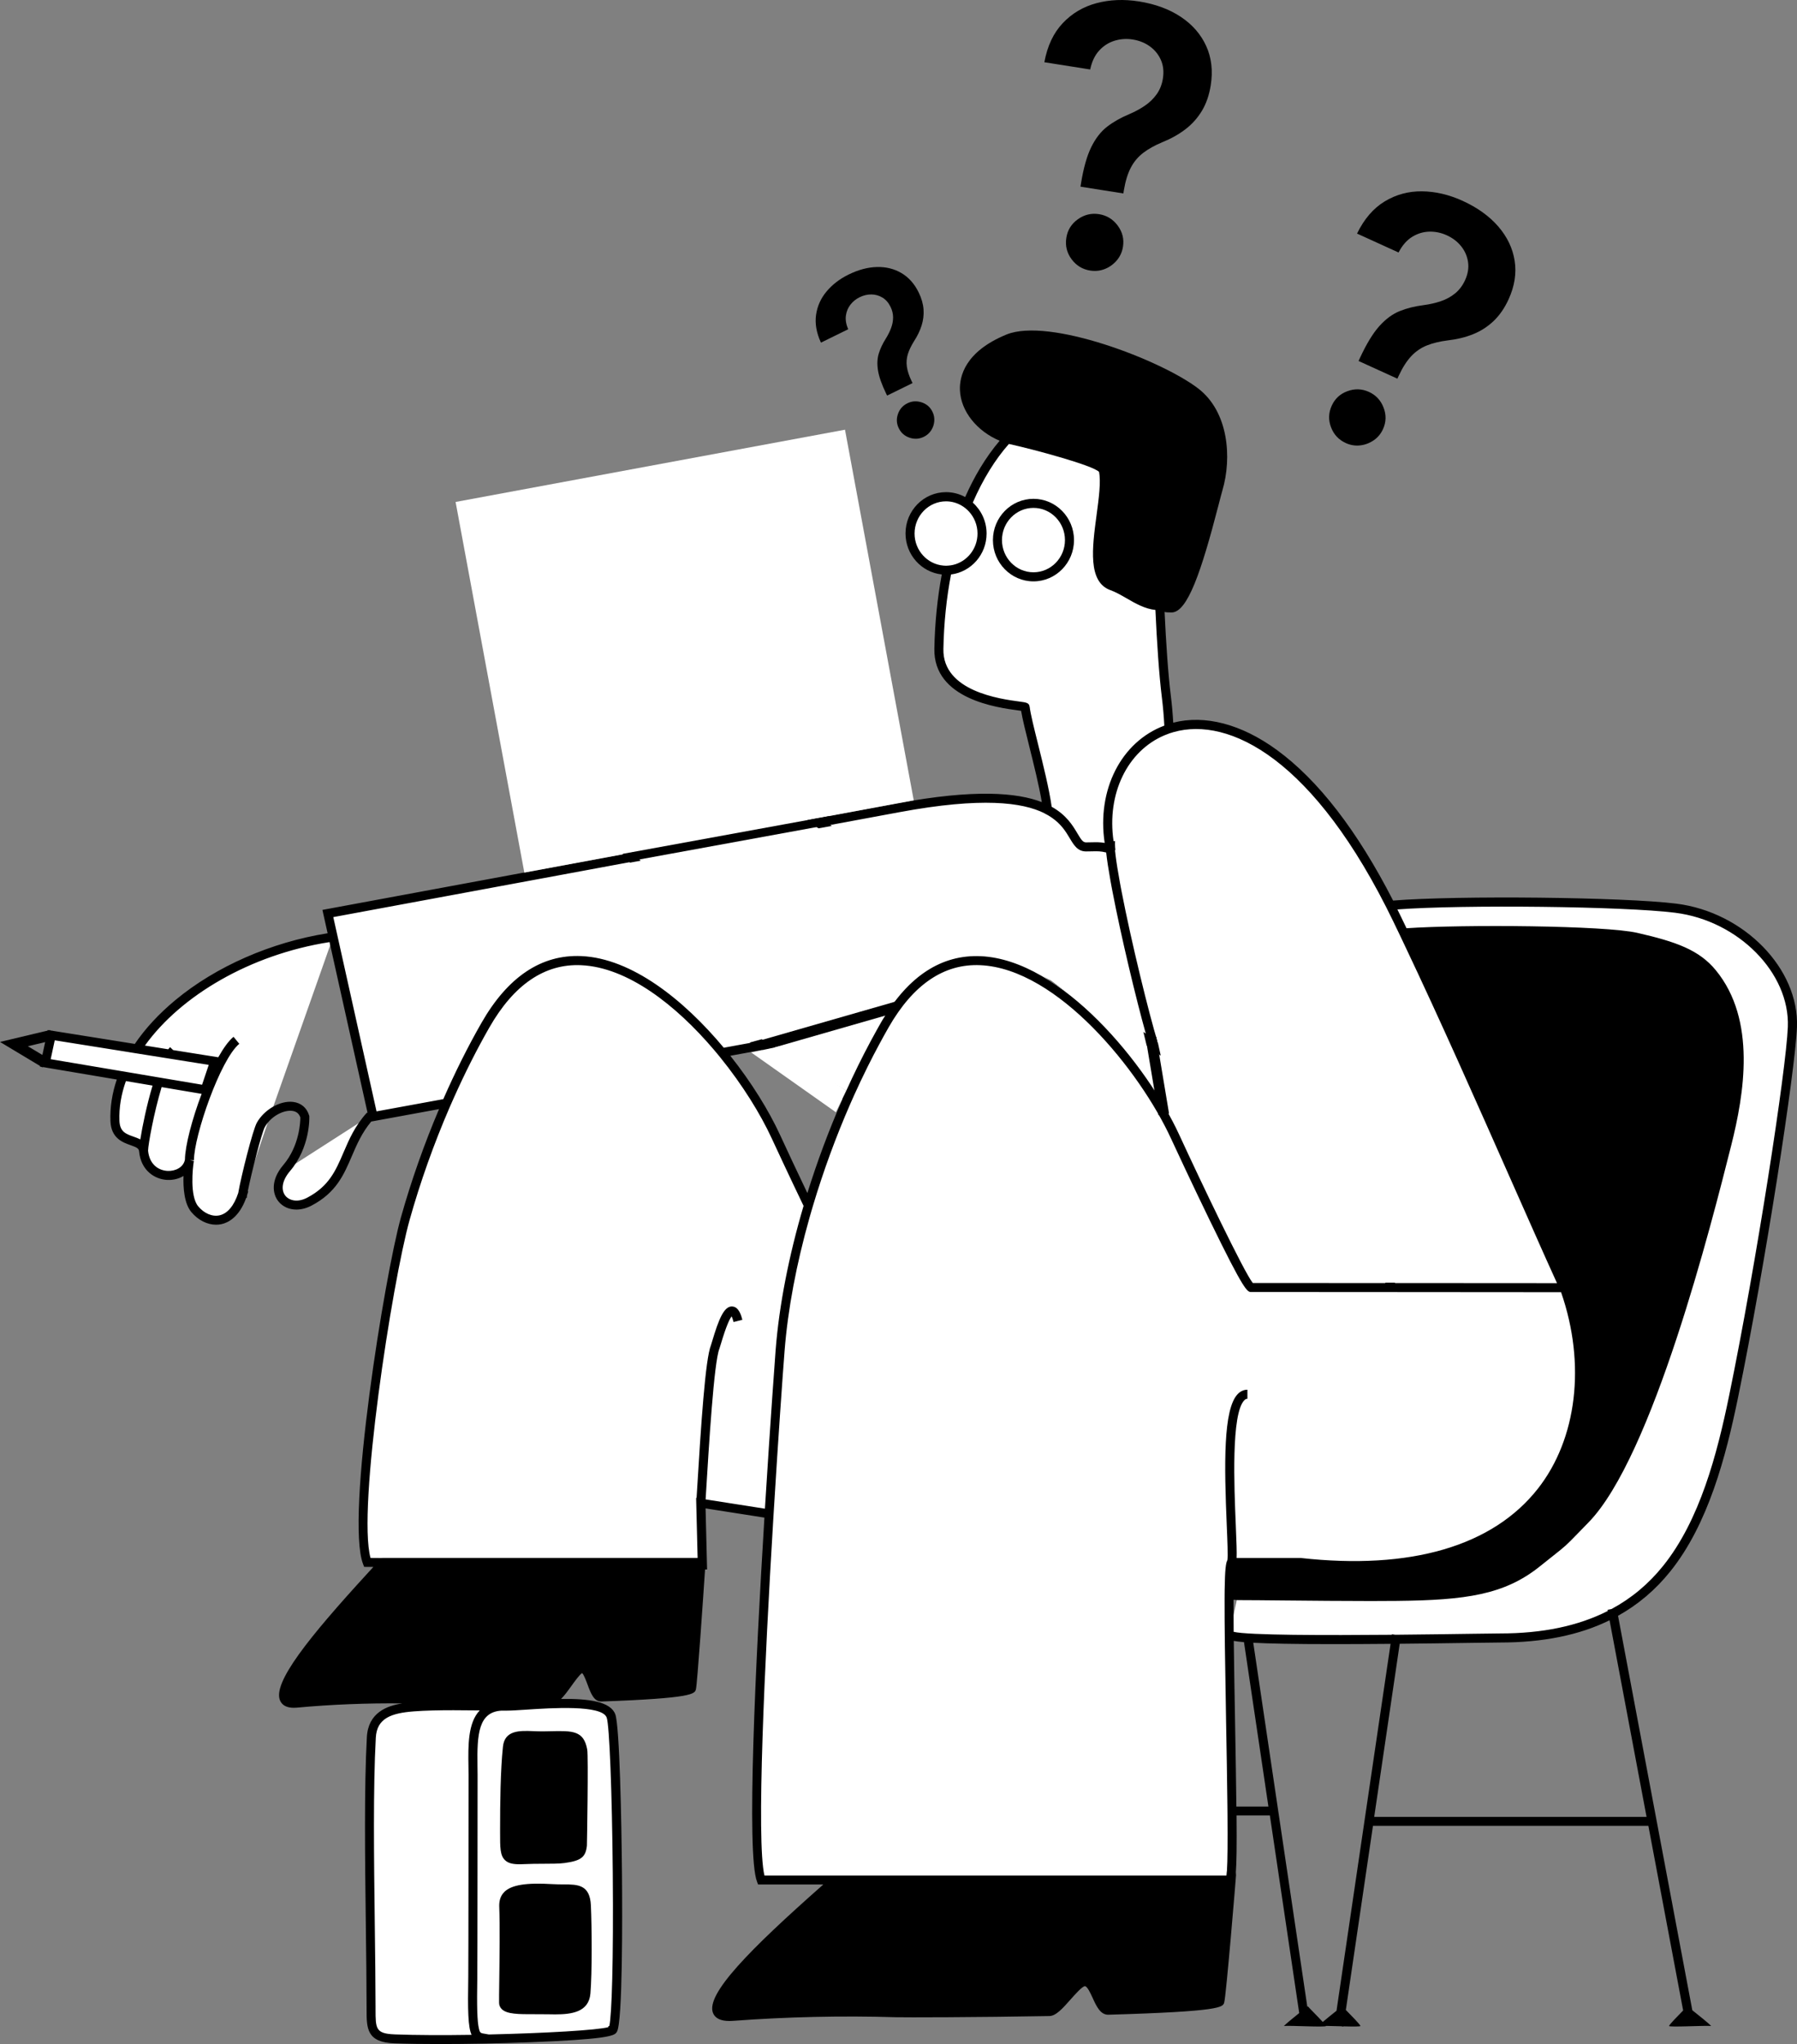 <?xml version="1.0" encoding="UTF-8"?><svg id="b" xmlns="http://www.w3.org/2000/svg" viewBox="0 0 843.93 959.77"><rect x="0" y="0" width="843.93" height="959.77" fill="#808080" stroke="none"/><defs><style>.e,.f,.g{fill:#fff;}.e,.g,.h{stroke:#000;stroke-miterlimit:10;}.e,.h{stroke-width:5px;}.g{stroke-width:4px;}.h{fill:none;}</style></defs><g id="c"><path d="M638.03,169.49l.65-1.42c3.05-6.59,6.07-11.56,9.07-14.91,3-3.35,6.18-5.7,9.53-7.06,3.35-1.36,7.11-2.3,11.28-2.83,2.86-.37,5.55-.99,8.08-1.84,2.53-.85,4.77-2.08,6.73-3.68,1.96-1.6,3.52-3.67,4.69-6.23,1.31-2.88,1.78-5.69,1.39-8.43-.39-2.73-1.45-5.2-3.2-7.41-1.75-2.21-4.03-3.95-6.84-5.23-2.59-1.18-5.3-1.74-8.13-1.68-2.83,.06-5.51,.86-8.05,2.42-2.54,1.55-4.68,4.01-6.43,7.36l-19.49-8.88c3.34-6.85,7.67-11.89,13-15.11,5.32-3.22,11.15-4.79,17.49-4.73,6.34,.07,12.7,1.56,19.09,4.47,6.97,3.18,12.56,7.2,16.76,12.06,4.2,4.87,6.76,10.23,7.68,16.09,.92,5.86-.02,11.88-2.83,18.05-1.9,4.16-4.26,7.58-7.09,10.26-2.83,2.68-6.05,4.74-9.66,6.18-3.61,1.44-7.55,2.4-11.82,2.88-3.79,.48-7.07,1.27-9.85,2.39-2.78,1.11-5.22,2.79-7.32,5.03-2.1,2.24-4.05,5.29-5.85,9.14l-.65,1.42-18.24-8.31Zm-6.04,38.51c-3.29-1.5-5.58-3.95-6.89-7.37s-1.2-6.81,.33-10.16c1.5-3.29,3.96-5.56,7.4-6.81,3.44-1.26,6.8-1.13,10.08,.36,3.25,1.48,5.54,3.93,6.86,7.36,1.33,3.43,1.24,6.78-.25,10.07-1.01,2.23-2.49,4-4.44,5.32-1.95,1.32-4.07,2.11-6.36,2.36-2.3,.25-4.54-.12-6.73-1.12Z"/><path d="M416.62,185.74l-.46-.93c-2.1-4.35-3.38-8-3.84-10.96-.46-2.96-.33-5.58,.39-7.88,.71-2.3,1.81-4.63,3.3-6.99,1.01-1.63,1.84-3.27,2.46-4.93,.63-1.66,.94-3.33,.95-5.01,0-1.68-.4-3.36-1.23-5.04-.93-1.89-2.18-3.31-3.75-4.27-1.57-.95-3.29-1.45-5.16-1.48-1.87-.03-3.73,.41-5.58,1.31-1.7,.84-3.13,1.99-4.29,3.47-1.16,1.48-1.88,3.2-2.15,5.16-.27,1.96,.09,4.1,1.07,6.41l-12.79,6.28c-2.11-4.61-2.88-8.96-2.29-13.06,.59-4.1,2.24-7.76,4.95-10.99,2.71-3.23,6.16-5.88,10.35-7.93,4.58-2.25,9-3.42,13.27-3.53,4.27-.11,8.11,.84,11.52,2.84,3.4,2,6.1,5.02,8.09,9.07,1.34,2.73,2.1,5.39,2.29,7.97,.18,2.59-.12,5.11-.9,7.57-.78,2.47-1.95,4.9-3.51,7.3-1.35,2.15-2.33,4.18-2.93,6.07-.6,1.9-.77,3.86-.5,5.89,.27,2.03,1.01,4.31,2.23,6.86l.46,.93-11.96,5.87Zm17.26,19.35c-2.16,1.06-4.39,1.2-6.7,.43s-4.01-2.25-5.09-4.46c-1.06-2.16-1.18-4.38-.38-6.68,.8-2.3,2.28-3.98,4.44-5.03,2.13-1.05,4.36-1.19,6.68-.43,2.32,.76,4.01,2.22,5.07,4.38,.72,1.46,1,2.97,.86,4.53-.14,1.56-.63,2.98-1.47,4.27-.84,1.29-1.98,2.29-3.41,2.99Z"/><path d="M507.43,87.66l.25-1.57c1.19-7.29,2.8-12.98,4.84-17.08,2.03-4.1,4.5-7.27,7.42-9.52,2.91-2.24,6.34-4.19,10.28-5.84,2.7-1.14,5.17-2.48,7.42-4,2.24-1.52,4.11-3.34,5.6-5.44,1.49-2.1,2.45-4.56,2.9-7.38,.5-3.18,.19-6.06-.93-8.63-1.12-2.57-2.84-4.7-5.15-6.39-2.32-1.69-5.03-2.78-8.13-3.27-2.86-.45-5.67-.26-8.42,.56-2.75,.83-5.16,2.34-7.23,4.56-2.06,2.21-3.5,5.2-4.3,8.96l-21.52-3.4c1.41-7.62,4.28-13.74,8.63-18.34,4.34-4.6,9.63-7.73,15.86-9.39,6.23-1.66,12.87-1.93,19.92-.82,7.7,1.22,14.26,3.64,19.7,7.26,5.44,3.63,9.4,8.19,11.9,13.68,2.5,5.5,3.21,11.65,2.13,18.46-.73,4.59-2.11,8.59-4.15,11.98-2.05,3.39-4.64,6.29-7.78,8.68-3.15,2.4-6.75,4.41-10.8,6.04-3.58,1.5-6.59,3.17-9,5.02-2.42,1.85-4.35,4.16-5.8,6.92-1.45,2.77-2.53,6.28-3.25,10.55l-.25,1.57-20.13-3.18Zm4.56,39.38c-3.63-.57-6.55-2.36-8.76-5.35s-3.03-6.34-2.44-10.05c.57-3.63,2.37-6.52,5.4-8.69,3.03-2.16,6.35-2.96,9.98-2.39,3.59,.57,6.5,2.35,8.73,5.34,2.23,3,3.06,6.31,2.49,9.93-.39,2.46-1.36,4.6-2.9,6.42-1.55,1.82-3.41,3.17-5.59,4.04-2.18,.87-4.48,1.12-6.9,.74Z"/></g><g id="d"><path class="f" d="M185.3,957.32c11.78,.43,28.04,.41,44.12,.06h0c29.18-.63,57.8-2.31,58.2-4.24,3.97-.7,2.48-138.64-.67-147.41-3.44-9.57-38.63-4.65-48.9-4.65-12.52,0-31.12-.64-43.71,.33-10.15,.78-19.34,2.98-19.96,14.38-1.85,33.88-.18,88.14-.12,126.64,.01,9.69-.4,14.48,11.04,14.9Z"/><path class="f" d="M145.3,564.21c18.51-9.7,15.46-25.94,28.67-40.42l-40.31,25.89c-7.96,10.83,1.33,19.95,11.65,14.53Z"/><path class="f" d="M127.2,522.83l29.23-82.9,18.79,84.36,34.45-6.31c-7.54,17.29-14.16,35.67-19.35,54.22-8.2,29.25-25.67,140.89-17.86,161.4l7.51,.06c-2.7,3.98-66.52,68.44-40.72,66.05,19.11-1.77,40.49-2.53,62.15-1.7,3.1,.12,30.31,.06,58.39-.56,3.5-.08,10.02-13.93,13.5-14.03,4.06-.11,5.08,13.53,8.99,13.39,22.94-.82,41.93-2.13,42.46-4.18,.44-1.72,3.97-49.35,4.39-57.82h.73l-.72-29.04,32.07,5.02c-4.19,68.73-8.58,159.26-3.75,171.93h34.75c-12.97,11.74-77.42,66.24-48.12,64.04,23.57-1.77,49.94-2.53,76.65-1.7,3.82,.12,37.39,.06,72.01-.56,4.32-.08,12.36-13.93,16.65-14.03,5.01-.11,6.27,13.53,11.08,13.39,28.29-.82,51.71-2.13,52.37-4.18,.59-1.85,5.58-56.87,5.47-59.04h-.21c1.4-11.96-.43-73.55-.83-113.14,1.28,4.08,115.67,1.56,127.25,1.56,75.66,0,96.4-49.03,109.61-113.24,12.59-61.19,26.84-152.9,27.64-173.61,1.07-27.69-25.46-52.1-54.75-55.77-25.93-3.25-106.09-3.84-134.03-1.32h0c-37.4-73.65-77.72-91.65-103.99-82.98-.23-5.03-.64-10.02-1.24-14.86-1.38-11.04-2.41-27.05-3.09-42.48,3.32,.39,2,.69,5.51,.69,8.79,0,19.18-46.69,21.86-55.82,4.56-15.51,2.43-35.53-10.65-45.56-17.54-13.44-69.01-32.78-87.92-25.03-32.48,13.31-21.71,40.22-.35,47h0c-7.09,7.67-13.61,17.92-18.9,30.46-2.79-2.07-6.21-3.3-9.92-3.3-9.34,0-16.91,7.72-16.91,17.25s7.57,17.25,16.91,17.25c.17,0,.34-.02,.51-.03-2.25,11.3-3.63,23.66-3.88,36.98-.48,25.95,40.38,26.35,40.5,27.34,1.02,8.32,8.53,32.92,10.52,48.12h0c-10.49-5.43-30.09-8.3-69.87-.92l-37.8,7c-2.52-1.85-5.21-4.13-8.35-7.34-12.85-13.1,3-40.54-25.76-49.69-.27-1.45-.53-2.94-.76-4.46l-13.81-83.56c-1.14-3.42-2.62-12.15-12.05-11.08l-44.97,5.95c-15.15,1.76-12.51,10.86-10.36,23.72l3.94,26.87c-14.8,2.94,.46,34.59,2.22,40.13-10.87-22.66-18.04-1.75-9.71,19.62,7.45,19.11,12.7,35.84,31.73,56.11l-142.44,26.39,2.45,11.01c-39.47,5.67-75.14,26.65-92.08,52.54l-40.27-6.42-2.81,13,36.46,6.14c-2.68,6.88-4.01,13.97-3.74,21.1,.44,11.63,12.81,7.37,13.44,14.08,1.39,14.94,19.9,14.2,21.56,4.35-.2,.91-2.61,16.9,2.47,23.01,6.04,7.27,17.48,8.54,22.49-7.07-.14,.83-.22,1.45-.22,1.79m244.56-71.71l40.11,24.44c-7.19,16.17-13.59,33.36-18.78,50.78-7.2-14.97-13.85-29.28-15.25-32.31-5.57-12.1-14.43-26.26-25.24-39.4l19.16-3.51Zm218.98,276.77c-.07-7.06-.1-13.41-.05-18.66l4.11,.32-4.06,18.34Z"/><path d="M504.39,253.59c0-10.68-8.54-19.38-19.04-19.38s-19.04,8.69-19.04,19.38,8.54,19.38,19.04,19.38,19.04-8.69,19.04-19.38Zm-19.04,15.12c-8.15,0-14.79-6.78-14.79-15.12s6.63-15.12,14.79-15.12,14.79,6.78,14.79,15.12-6.63,15.12-14.79,15.12Z"/><path d="M236.2,820.12c-1.19,11.23-1.34,26.64-1.34,38.82v1.46c-.01,7.19-.02,10.8,2.35,13.04,1.52,1.44,3.65,1.89,6.92,1.89,1.01,0,2.13-.04,3.37-.11,1.82-.1,4.38-.11,7.09-.12,3.96-.01,8.06-.02,10.46-.35,7.83-1.06,10-2.74,10.58-8.15,.03-.29,.74-41.89,.15-45.13-1.62-8.96-6.85-8.84-17.27-8.61-.95,.02-1.96,.04-3.03,.06-1.73,.03-3.42-.04-5.06-.1-6.28-.24-13.39-.53-14.22,7.28Z"/><path d="M264.74,884.78c-1.64,0-3.49-.02-5.51-.14-12.13-.73-19.02,.39-22.34,3.64-2.34,2.29-2.5,5.2-2.42,7.19,.33,8.25,.13,24.05,0,34.5-.07,5.31-.12,9.16-.08,10.4,0,1.13,.44,2.15,1.24,2.95,2.45,2.44,7.9,2.43,15.46,2.41,1.92,0,3.89-.01,5.86,.03h.13c1.17,.03,2.38,.05,3.61,.05,7.75,0,15.86-1.03,16.59-9.83,.82-9.89,.68-31.05,.22-41.28-.44-9.86-6.15-9.89-12.75-9.92Z"/><path d="M264.75,352.49c6.3,16.43,12.02,31.31,27.49,48.65l-138.65,25.69-2.17,.4,2.44,10.96c-26.5,4.22-52.44,15.57-71.48,31.37-7.79,6.46-14.18,13.39-19.07,20.59l-40.88-6.52-3.7,17.15,36.12,6.09c-2.2,6.47-3.22,13.01-2.98,19.51,.3,8.08,5.8,10.02,9.43,11.3,3,1.06,3.89,1.57,4.02,2.89,.83,8.97,7.31,13.22,13.36,13.44,2.81,.1,5.4-.59,7.5-1.87-.19,5.65,.33,12.94,3.67,16.95,3.17,3.8,7.45,5.95,11.63,5.95,.86,0,1.71-.09,2.55-.27,3.03-.66,8.29-3.19,11.58-12.32h.28c0-.24,.05-.66,.13-1.21,.19-.58,.37-1.17,.54-1.81l-.2-.05c1.55-7.93,6.51-27.51,8.01-30.19,2.97-5.27,8.94-8.06,12.78-7.61,2.01,.23,3.29,1.25,3.9,3.1,0,1.84-.31,13.28-8.03,22.36-6.05,7.12-5.02,13.61-2.3,17.01,2.05,2.56,5.09,3.88,8.47,3.88,2.29,0,4.73-.61,7.11-1.86,11.57-6.07,15.16-14.43,18.96-23.29,2.3-5.37,4.69-10.91,9.08-16.18l31.85-5.84c-7.01,16.51-13.11,33.76-17.9,50.84-7.57,27.02-26.05,141.04-17.8,162.73l.52,1.36,4.34,.03c-.82,.9-1.74,1.9-2.68,2.93-27.58,30.09-45.12,51.82-41.03,60.05,1.04,2.1,3.17,3.16,6.33,3.16,.48,0,.98-.02,1.51-.07,16.15-1.5,33-2.16,49.4-1.98-7.11,1.09-15.96,4.28-16.59,15.82-1.29,23.74-.88,56.74-.48,88.66,.17,13.63,.33,26.51,.35,38.11v.99c0,9.02,0,15.54,13.09,16.03,5.94,.22,13.21,.32,21.21,.32,13.07,0,28.08-.29,42.32-.83,34.66-1.33,39.7-2.9,40.69-4.57,.09-.11,.18-.24,.27-.39,2.67-4.59,2.54-53.16,2.36-73.82-.22-25.3-1.12-69.6-3.12-75.15-2.17-6.04-12.37-7.46-25.5-7.28,1.43-1.37,2.96-3.44,4.85-6.07,1.48-2.06,3.9-5.44,5.04-6.06,.8,.63,1.93,3.68,2.55,5.36,1.47,3.98,2.99,8.06,6.47,7.98,43.35-1.54,43.88-3.6,44.44-5.77,.63-2.42,3.47-43.85,4.28-56.21h.96l-.71-28.69,27.63,4.33c-4.17,68.12-8.51,157.71-3.49,170.89l.52,1.37h30.63c-.27,.24-.54,.48-.82,.72-33.28,29.44-54.68,50.86-50.95,59.69,1.03,2.45,3.61,3.68,7.67,3.68,.55,0,1.12-.02,1.73-.07,25.06-1.88,51.48-2.47,76.43-1.7,3.88,.12,37.49,.07,72.12-.55,3.1-.06,6.26-3.62,9.91-7.75,1.92-2.17,5.49-6.21,6.75-6.28h.01c1.13,0,2.71,3.48,3.66,5.56,1.78,3.91,3.65,7.96,7.42,7.84,53.02-1.53,53.66-3.54,54.33-5.66,.91-2.85,5.58-59.43,5.56-59.8l-.08-1.48c.35-4.31,.46-12.15,.34-26.61h15.64l13.78,92.77c-2.97,2.37-6.52,5.31-7.19,6.08,2.15-.33,20,.7,19.79-.02,0,0-.01-.02-.02-.03,2.02,.04,4.6,.12,7.1,.18l1.07,.16,.02-.13c4.3,.11,8.08,.15,7.98-.18-.23-.83-4.49-5.07-6.85-7.51l12.74-86.46h129.34l16.33,86.7c-2.4,2.47-6.39,6.47-6.61,7.27-.2,.72,17.64-.31,19.79,.02-.8-.92-5.77-4.98-8.88-7.41l-34.88-185.2c9.44-5.26,17.6-12.18,24.54-20.83,17.79-22.15,26.07-53.68,31.81-81.6,12.8-62.23,26.9-153.67,27.68-173.96,1.06-27.44-24.86-53.98-56.61-57.97-24.68-3.1-102.95-3.91-133.05-1.45-16.8-32.8-35.18-56.6-54.7-70.8-16.61-12.09-33.73-16.54-48.56-12.73-.24-4.26-.61-8.41-1.1-12.33-1.3-10.41-2.29-25.25-2.96-39.65,.68,.16,1.38,.24,3.26,.24,7.51,0,14.01-19.3,22.07-50.45,.79-3.05,1.41-5.46,1.83-6.9,4.52-15.37,2.88-36.9-11.4-47.84-17.42-13.34-70.08-33.48-90.02-25.31-19.62,8.04-22.11,19.82-21.85,26.14,.4,9.83,7.92,19.22,18.65,23.73-3.19,3.74-6.23,7.98-9.08,12.69-2.59,4.28-4.96,8.88-7.11,13.74-2.68-1.46-5.73-2.3-8.98-2.3-10.5,0-19.04,8.69-19.04,19.38,0,9.99,7.47,18.24,17.03,19.27-2.07,11.09-3.26,22.81-3.48,34.9-.44,23.64,29.56,27.63,39.43,28.94,.44,.06,.9,.12,1.3,.18,.65,3.89,2.14,9.88,3.84,16.69,2.15,8.64,4.55,18.26,5.89,26.18-11.6-4.48-31.53-6.18-67.57,.5l-36.86,6.83c-2.25-1.69-4.65-3.77-7.38-6.56-4.51-4.6-5.09-11.5-5.7-18.81-.98-11.84-2.09-24.89-19.7-31.01-.19-1.04-.37-2.08-.53-3.15l-13.82-83.6-.08-.33c-.11-.33-.22-.71-.35-1.13-1.11-3.76-3.72-12.55-14-11.39l-44.94,5.95c-5.68,.66-9.49,2.39-11.66,5.3-3.38,4.52-2.26,10.97-.97,18.45,.14,.79,.28,1.61,.41,2.39l3.68,25.06c-2,.8-3.55,2.18-4.6,4.11-3.39,6.23-.63,17.05,2.51,25.96-1.49-.58-2.78-.43-3.84,.03-6.09,2.64-6.64,17.86-1.16,31.92,.7,1.79,1.37,3.55,2.04,5.3Zm.81-33.32c.05-.02,.12-.04,.2-.04,.86,0,3.28,1.45,6.68,8.53,1.35,3.68,3.19,7.73,5.33,11.92,.94,1.83,1.92,3.68,2.96,5.54,.17,.31,.35,.61,.52,.92l2.36,4.92,2.11,4.41-1.18-3.69c2.61,4.3,5.35,8.51,8.06,12.4,.49,.7,.97,1.39,1.45,2.06,.5,.7,.99,1.39,1.48,2.06,1.22,1.67,2.43,3.26,3.59,4.73,.31,.86,.93,1.39,1.91,1.62l.96-4.14c.41,.11,.95,.54,1.14,1.12-.1-.3-.26-.71-.65-1.2-.71-.9-1.45-1.86-2.19-2.85-.47-.62-.94-1.25-1.42-1.9-.45-.62-.91-1.27-1.38-1.91-5.44-7.62-11.18-16.78-15.63-25.39-1.12-2.16-2.15-4.28-3.08-6.33-.92-2.03-1.74-4.01-2.42-5.87h0c-.21-.64-.53-1.49-.97-2.6-.15-.39-.32-.8-.5-1.25-2.88-7.24-9.64-24.2-5.98-30.92,.39-.72,.89-1.27,1.51-1.7,.56-.38,1.24-.65,2.03-.82,.04,0,.07-.02,.1-.03,.74-.15,1.42-.09,2.06,.14,2.77,.97,4.78,5.16,7.09,10.8,1.05,5.49,10.34,20.91,20.25,36.82,1.31,2.09,2.54,4.07,2.72,4.42-.03-.06-.19-.4-.19-.88h4.25q0-.71-3.17-5.79c-3.79-6.08-12.16-19.51-16.69-28.28,0-.3-.07-.64-.23-1.02-3.8-8.94-4.86-16.55-2.62-18.93,1.68-1.79,5.63-.9,8.65,.17,2.36,.96,9.74,13.35,15.67,23.3,7.9,13.26,16.85,28.3,24.15,35.74,.33,.34,.74,.85,1.16,1.39,1.14,1.44,2.53,3.2,4.38,4,.54,.36,.86,.31,1.38,.24l8.39-1.28-7.62-2.69c-3.63-3.38-13.83-15.78-12.83-18.3,0,0,.33-.23,1.46-.19,7.18,.29,12.9,1.15,17.48,2.45,.8,.23,1.57,.47,2.31,.72,.83,.29,1.61,.6,2.35,.92,12.78,5.52,13.65,15.78,14.54,26.47,.64,7.74,1.31,15.74,6.9,21.43,1.75,1.79,3.37,3.3,4.9,4.61,.74,.63,1.45,1.22,2.15,1.76,.8,.62,1.57,1.19,2.34,1.73,2.7,1.89,5.24,3.34,7.96,4.89,2.38,1.35,4.84,2.75,7.66,4.6l-33,64.61-44.26-39.87-.12-.1c-8.58-6.66-15.56-12.85-21.35-18.72-.61-.61-1.2-1.22-1.78-1.83-.59-.62-1.17-1.23-1.74-1.84-16.35-17.7-22.09-32.66-28.45-49.26-.67-1.76-1.35-3.53-2.05-5.32-5.5-14.11-3.44-25.46-1.1-26.47Zm10.61-64.95c-1.52,.1-2.85-1.53-2.98-3.64-.13-2.11,.99-3.9,2.51-4,1.52-.1,2.85,1.53,2.98,3.64,.13,2.11-.99,3.9-2.51,4Zm214.24,127.61c1.31,.65,2.46,1.34,3.5,2.05,2.17,1.5,3.8,3.1,5.1,4.68,1.44,1.76,2.47,3.49,3.36,4.98,1.9,3.2,3.7,6.23,7.64,6.23,1.03,0,1.94-.02,2.78-.04,2.54-.07,4.23-.1,6.71,.54,.38,3.52,1.08,8.05,2.01,13.23,.14,.79,.29,1.6,.44,2.42,.14,.77,.29,1.54,.44,2.33,4.1,21.46,11.2,50.98,15.71,67.05l-135.5-90.38-.02,.04c-3.29-2.2-6.16-3.83-8.7-5.28-1.36-.77-2.68-1.52-3.99-2.32l32.59-6.04c38.64-7.16,57.74-4.58,67.95,.49Zm-6.88-50.04c-.22-1.79-1.54-1.97-4.75-2.39-8.93-1.19-36.1-4.8-35.73-24.64,.23-12.48,1.5-24.21,3.58-35.03,9.4-1.18,16.7-9.34,16.7-19.21,0-5.79-2.52-10.97-6.48-14.53,4.83-11.13,10.64-20.42,16.97-27.55,12.22,2.7,39.32,10.04,42.33,13.12,.91,4.74-.09,12.23-1.15,20.14-2.08,15.54-4.24,31.61,6.58,35.43,2.32,.82,4.78,2.23,7.38,3.73,4.33,2.5,8.81,5.06,13.66,5.52,.68,14.87,1.69,30.37,3.04,41.19,.53,4.27,.91,8.68,1.14,13.13-20.33,7.62-31.75,30.22-28.01,55.07-2.2-.38-4-.34-6.1-.29-.81,.02-1.68,.04-2.67,.04-1.4,0-2.16-1.08-3.99-4.15-2.2-3.71-5.15-8.68-12.12-12.56-1.23-8.59-3.97-19.6-6.4-29.37-1.9-7.61-3.54-14.18-3.96-17.66Zm-39.25-96.4c2.66,0,5.15,.73,7.3,1.99,.62,.36,1.22,.77,1.78,1.22,.61,.49,1.19,1.03,1.72,1.61,2.46,2.7,3.99,6.32,3.99,10.3,0,7.19-4.94,13.22-11.52,14.74-.75,.17-1.52,.28-2.3,.33-.32,.02-.63,.05-.96,.05-.39,0-.78-.03-1.16-.06-7.61-.61-13.62-7.13-13.62-15.06,0-8.34,6.63-15.12,14.79-15.12Zm210.13,197.42c.85,1.76,1.7,3.54,2.56,5.32,.41,.86,.82,1.71,1.23,2.58,.41,.86,.82,1.73,1.23,2.59,16.81,35.36,34.26,74.79,49.84,109.98,8.04,18.17,15.67,35.4,21.95,49.19l-76.15-.05c9.78-27.5-.08-73.91-6.88-105.83-1.37-6.42-2.63-12.36-3.59-17.46-.25-1.35-.49-2.65-.7-3.88-.24-1.44-.46-2.8-.62-4.05-.13-.93-.23-1.81-.31-2.62l-.02-.15c-4.08-24.44-15.2-43.28-33.04-55.99-20.37-14.5-45.3-18.24-63.59-18.67-.78-.02-1.54-.03-2.29-.04-.76,0-1.5-.01-2.23,0-8.83,.04-15.62,.79-18.83,1.23-3.27-22.23,6.45-42.4,24.01-49.76,.69-.29,1.39-.56,2.11-.81,.12-.04,.24-.09,.36-.13,.57-.19,1.14-.36,1.73-.53,25.93-7.34,66.1,12.23,103.24,89.09Zm-78.24,445.73c-.05,.83-.12,1.54-.19,2.07h-216.97c-3.89-16.17,.12-100.64,4.15-167.34,.04-.71,.09-1.42,.13-2.13,.04-.71,.09-1.42,.13-2.13,2.09-34.26,4.14-63.23,5.05-74.8,1.52-19.49,5.57-40.78,11.65-62.3,.29-1.02,.58-2.04,.88-3.06,.29-1.01,.59-2.01,.89-3.02,4.8-16.02,10.68-32.09,17.45-47.57,.29-.66,.58-1.31,.87-1.96,.29-.65,.58-1.31,.87-1.96,2.06-4.57,4.19-9.07,6.4-13.51,.92-1.84,1.84-3.67,2.78-5.48,.91-1.76,1.84-3.51,2.78-5.24,1.4-2.6,2.82-5.17,4.27-7.71,11.52-20.14,26.01-30,43.07-29.22,36.27,1.6,74.89,49.5,89.56,81.38,1.77,3.85,10.03,21.59,18.04,38.08,8.35,17.18,12.81,25.69,15.43,29.91,.55,.89,1.02,1.58,1.43,2.13,1.14,1.53,1.79,1.89,2.36,1.95,.16,.02,.31,.01,.47,0h4.13l56.79,.04h4.77l79.78,.06c.03,.07,.05,.14,.07,.22,11.6,33.52,7.43,68.66-11.01,92.08-21.26,26.99-59.79,38.22-111.39,32.48h-30.05c.11-2.61-.04-7.12-.39-15.44-.77-18.22-2.19-52.14,3.97-58.57,.63-.66,1.13-.74,1.49-.74v-4.25c-1.69,0-3.27,.71-4.56,2.05-6.85,7.14-6.34,33.25-5.14,61.69,.3,7.12,.61,14.47,.3,16.3-.73,1.22-1.16,4.43-1.29,14.05,0,.68-.02,1.39-.02,2.13,0,.68-.01,1.39-.01,2.13-.05,11.13,.19,28.9,.7,57.38,.24,13.05,.5,27.43,.63,40.01,.01,1.44,.03,2.86,.04,4.25,.09,11.62,.05,21.23-.27,26.07Zm-232.37-265.13s-.05,0-.07,0c-3.71,0-6.15,5.82-9.33,16.53-.21,.71-.45,1.51-.52,1.69-2.61,6.44-4.61,36.15-6.75,71.7l-.21-.03,.7,28.19H180.02l-1.12,.05-4.89-.04c-6.3-22.83,10.16-129.47,18.36-158.71,4.99-17.8,11.41-35.79,18.81-52.91,.34-.79,.69-1.57,1.04-2.35s.69-1.57,1.04-2.35c5.14-11.48,10.7-22.52,16.57-32.77,11.52-20.14,26.02-29.99,43.07-29.22,21.84,.96,44.52,18.71,62.33,39.65,.53,.62,1.05,1.25,1.57,1.87,.52,.62,1.03,1.25,1.54,1.88,10.35,12.79,18.81,26.44,24.12,37.98,1.54,3.34,7.98,17.2,14.92,31.63-6.89,23.35-11.47,46.57-13.12,67.7-.07,.85-2.48,33.22-5.03,74.47l-27.85-4.36c1.58-26.2,3.92-64.43,6.47-70.76,.13-.33,.3-.88,.65-2.08,2.62-8.84,4.22-12,5.1-13.09,.23,.45,.55,1.26,.91,2.65l4.12-1.04c-.43-1.69-1.56-6.19-4.81-6.26Zm-187.29-182.8l139.12-25.78c6.28,6.58,14.01,13.55,23.73,21.09l45.02,40.56-12.27,22.99,.3,.18-12.5,2.29c-18.74-22.49-43.2-41.98-66.86-43.03-18.77-.84-34.57,9.72-46.94,31.36-6.39,11.16-12.42,23.25-17.93,35.81l-31.35,5.74-20.31-91.22Zm211.16,38.85l1.25-2.45,35.19-65.94,131.54,87.74c5.48,4.29,43.06,30.27,46.14,31.84,1.07,.54,2.15,1.3,3.29,2.1,2.57,1.81,5.48,3.86,9.15,3.86v-4.25c-2.32,0-4.45-1.5-6.7-3.08-1.22-.86-2.47-1.74-3.82-2.42-3.14-1.59-28.53-19.29-40.02-27.44-4.16-13.65-12.36-47.04-16.96-70.86-.14-.71-.27-1.41-.4-2.1-.14-.72-.27-1.42-.39-2.12-.89-4.85-1.59-9.18-2.03-12.68-.11-.87-.21-1.71-.28-2.48h.08c2.93-.38,8.9-.99,16.64-1.08,.74,0,1.5-.01,2.28,0,.77,0,1.55,.01,2.34,.03,17.86,.32,42.73,3.73,62.49,17.81,16.86,12.01,27.39,29.89,31.29,53.14,.26,2.67,.77,5.91,1.44,9.6,.22,1.22,.47,2.49,.72,3.81,.24,1.21,.49,2.46,.75,3.74,.72,3.52,1.52,7.29,2.37,11.26,6.83,32.06,16.82,79.03,6.53,104.95l-57.01-.04h-5.21c-4.1-5.07-24.28-47.31-34.54-69.59-15.11-32.82-55.2-82.17-93.24-83.85-18.34-.81-33.84,9.25-46.09,29.9-.29,.48-.57,.96-.85,1.46-.65,1.13-1.28,2.27-1.92,3.41-.94,1.68-1.87,3.37-2.78,5.08-4.04,7.54-7.88,15.35-11.49,23.33l-33.27-20.28-2.73-1.66-2.73-1.66-.94-.57,9.88-18.51,.04,.03Zm28.01,46.57c-6.31,14.37-11.87,29.25-16.51,44.15-4.76-9.95-9.4-19.83-12.88-27.4-5.19-11.27-13.32-24.49-23.31-37.06l14.89-2.73,37.81,23.04Zm-334.88-21.97l4.64,.74,11.18,1.78,4.4,.7,17.01,2.71-3.13,9.32-17.7-2.98-4.25-.72-12.2-2.06-4.39-.74-32.56-5.49,1.91-8.86,35.09,5.59Zm1.89,39.62c-3.58-1.26-6.4-2.26-6.6-7.46-.23-6.23,.84-12.48,3.04-18.62l12.52,2.11c-2.72,9.05-4.78,19.09-5.76,25.3-1.04-.56-2.17-.96-3.21-1.33Zm16.12,16.1c-4.05-.15-8.6-2.73-9.27-9.49,.05-2.99,2.7-17.69,6.36-29.86l18.8,3.17c-4.5,11.88-7.77,24.4-7.85,30.88-.68,3.65-4.53,5.45-8.04,5.3Zm93.56-27.42c-5.67,6.22-8.41,12.6-11.05,18.77-3.65,8.5-6.8,15.84-17.03,21.21-4.65,2.44-8.51,1.3-10.28-.92-1.79-2.24-2.15-6.46,2.22-11.6,9.48-11.15,9.05-24.95,9.03-25.53v-.26l-.08-.25c-1.05-3.63-3.81-5.96-7.57-6.4-6.04-.7-13.5,3.58-16.98,9.75-1.9,3.37-7.41,25.2-8.74,32.98-1.94,5.98-5.03,9.7-8.81,10.53-3.37,.74-7.21-.89-10-4.24-4.02-4.83-2.56-18.14-2.09-20.91,.03-.13,.05-.26,.07-.39l-1.82-.35h1.85c0-11.36,12.37-47.33,21.29-54.65l-2.7-3.29c-2.31,1.9-4.76,5.32-7.17,9.61l-21.2-3.38-1.44-1.38c-.29,.3-.57,.65-.86,1.01l-10.95-1.75c16.79-23.4,49.43-42.73,86.7-48.58l17.88,80.27-.27-.25Zm12.99,432.84c-8.99-.33-8.99-2.75-8.99-11.78v-1c-.02-11.62-.18-24.51-.35-38.15-.4-31.84-.82-64.77,.47-88.37,.5-9.19,7.26-11.55,18-12.37,5.35-.41,11.83-.53,18.46-.53,4.13,0,8.32,.05,12.35,.09-5.61,5.82-5.44,16.7-5.3,25.97,.02,1.48,.05,2.94,.05,4.36,0,3.88-.05,90.17-.13,94.56-.28,16.06-.12,23.68,1.54,27.44-12.99,.2-25.79,.17-36.1-.21Zm99.56-148.75c1.29,3.58,2.52,34.97,2.86,73,.37,41.56-.5,66.83-1.61,71.78l-.38,.07-.1,.5c-4.76,1.4-29.85,2.86-56.12,3.45-.63-.13-1.21-.22-1.72-.3-2.22-.34-2.46-.37-2.97-2.62-.77-3.33-.97-10.14-.72-24.29,.08-4.54,.13-93.76,.13-94.63,0-1.43-.02-2.92-.05-4.42-.23-14.72,.45-25.19,11.31-25.8,.84,0,1.66,0,2.46,0,2.21,0,5.5-.22,9.3-.47,11.49-.76,35.41-2.35,37.59,3.71Zm295.72,41.77c-.11-10.19-.31-23.26-.62-40.08-.22-12.25-.46-25.68-.6-37.68,1.2,.21,2.76,.4,4.8,.58l11.47,77.19h-15.05Zm47.02,95.9c-1.98,1.56-4.6,3.68-6.45,5.25-2.43-2.69-6.93-7.07-6.91-7.32-.03,0-.16,.08-.34,.21l-25.39-170.94c7.4,.41,19.04,.65,37.41,.65,7.76,0,16.73-.04,27.08-.13l-25.39,172.28Zm145.63-91.04h-127.92l11.98-81.28c9.91-.1,21.02-.23,33.49-.42,6.8-.1,11.71-.17,13.66-.17,20.08,0,37.13-3.44,51.4-10.44l17.38,92.31Zm13.45-424.51c29.65,3.72,53.87,28.26,52.89,53.58-.78,20.14-14.83,111.2-27.6,173.26-5.64,27.42-13.73,58.35-30.96,79.8-6.81,8.48-14.87,15.22-24.26,20.28l-1.83,.34,.1,.56c-13.93,7.07-30.69,10.56-50.58,10.56-1.98,0-6.9,.07-13.72,.17-8.04,.12-21.1,.31-35.53,.44l-1.54-.23-.04,.24c-30.94,.27-67.49,.25-74.3-1.38-.05-5.5-.07-10.6-.06-15.05l2.02,.16h.16c5.01,0,12.97,.08,22.19,.17,12.57,.12,27.43,.26,40.19,.26,4.39,0,8.54-.02,12.26-.06,32.14-.35,50.35-2.85,66.94-16.13,2.55-2.04,4.51-3.6,6.07-4.83,6.19-4.9,6.3-5,11.96-10.83,1.28-1.31,2.85-2.93,4.84-4.97,30.22-30.83,57.98-140.92,67.1-177.1,6.08-24.12,11.95-58.89-7.23-82.25-7.79-9.49-18.52-13.36-36.85-17.55-15.36-3.52-81.66-3.99-108.41-2.18-.78-1.63-1.57-3.27-2.35-4.88-.64-1.33-1.29-2.65-1.94-3.95,31.05-2.29,106.4-1.46,130.45,1.56Z"/><rect class="f" x="228.55" y="217.23" width="186" height="177" transform="translate(-50.38 63.79) rotate(-10.51)"/><rect class="f" x="533.93" y="364.74" width="95.09" height="150.88" rx="25.46" ry="25.46" transform="translate(-81.57 136.47) rotate(-12.52)"/><rect class="f" x="589.55" y="486.23" width="84" height="116"/><rect class="f" x="570.99" y="429.96" width="75.95" height="104.09" transform="translate(624.61 -294.48) rotate(52.79)"/><rect class="f" x="284.14" y="393.26" width="157" height="44.49" transform="translate(-68.5 71.6) rotate(-10.31)"/><polygon class="f" points="357.77 487.94 419.55 467.23 443.55 445.23 476.76 451.1 493.67 460.53 520.41 480.19 539.55 495.23 529.45 453.45 430.55 393.23 334.42 431.44 352.13 489.48 357.77 487.94"/><line class="e" x1="358.3" y1="490.75" x2="421.05" y2="472.73"/><polygon class="f" points="352.76 494.14 366.55 491.23 397.44 512.11 392.55 522.23 352.76 494.14"/><line class="g" x1="292.85" y1="402.87" x2="389.6" y2="385.18"/><line class="e" x1="540.55" y1="487.23" x2="546.55" y2="523.23"/><polyline class="h" points="21.27 499.06 6.55 490.23 24.08 486.05"/></g></svg>
